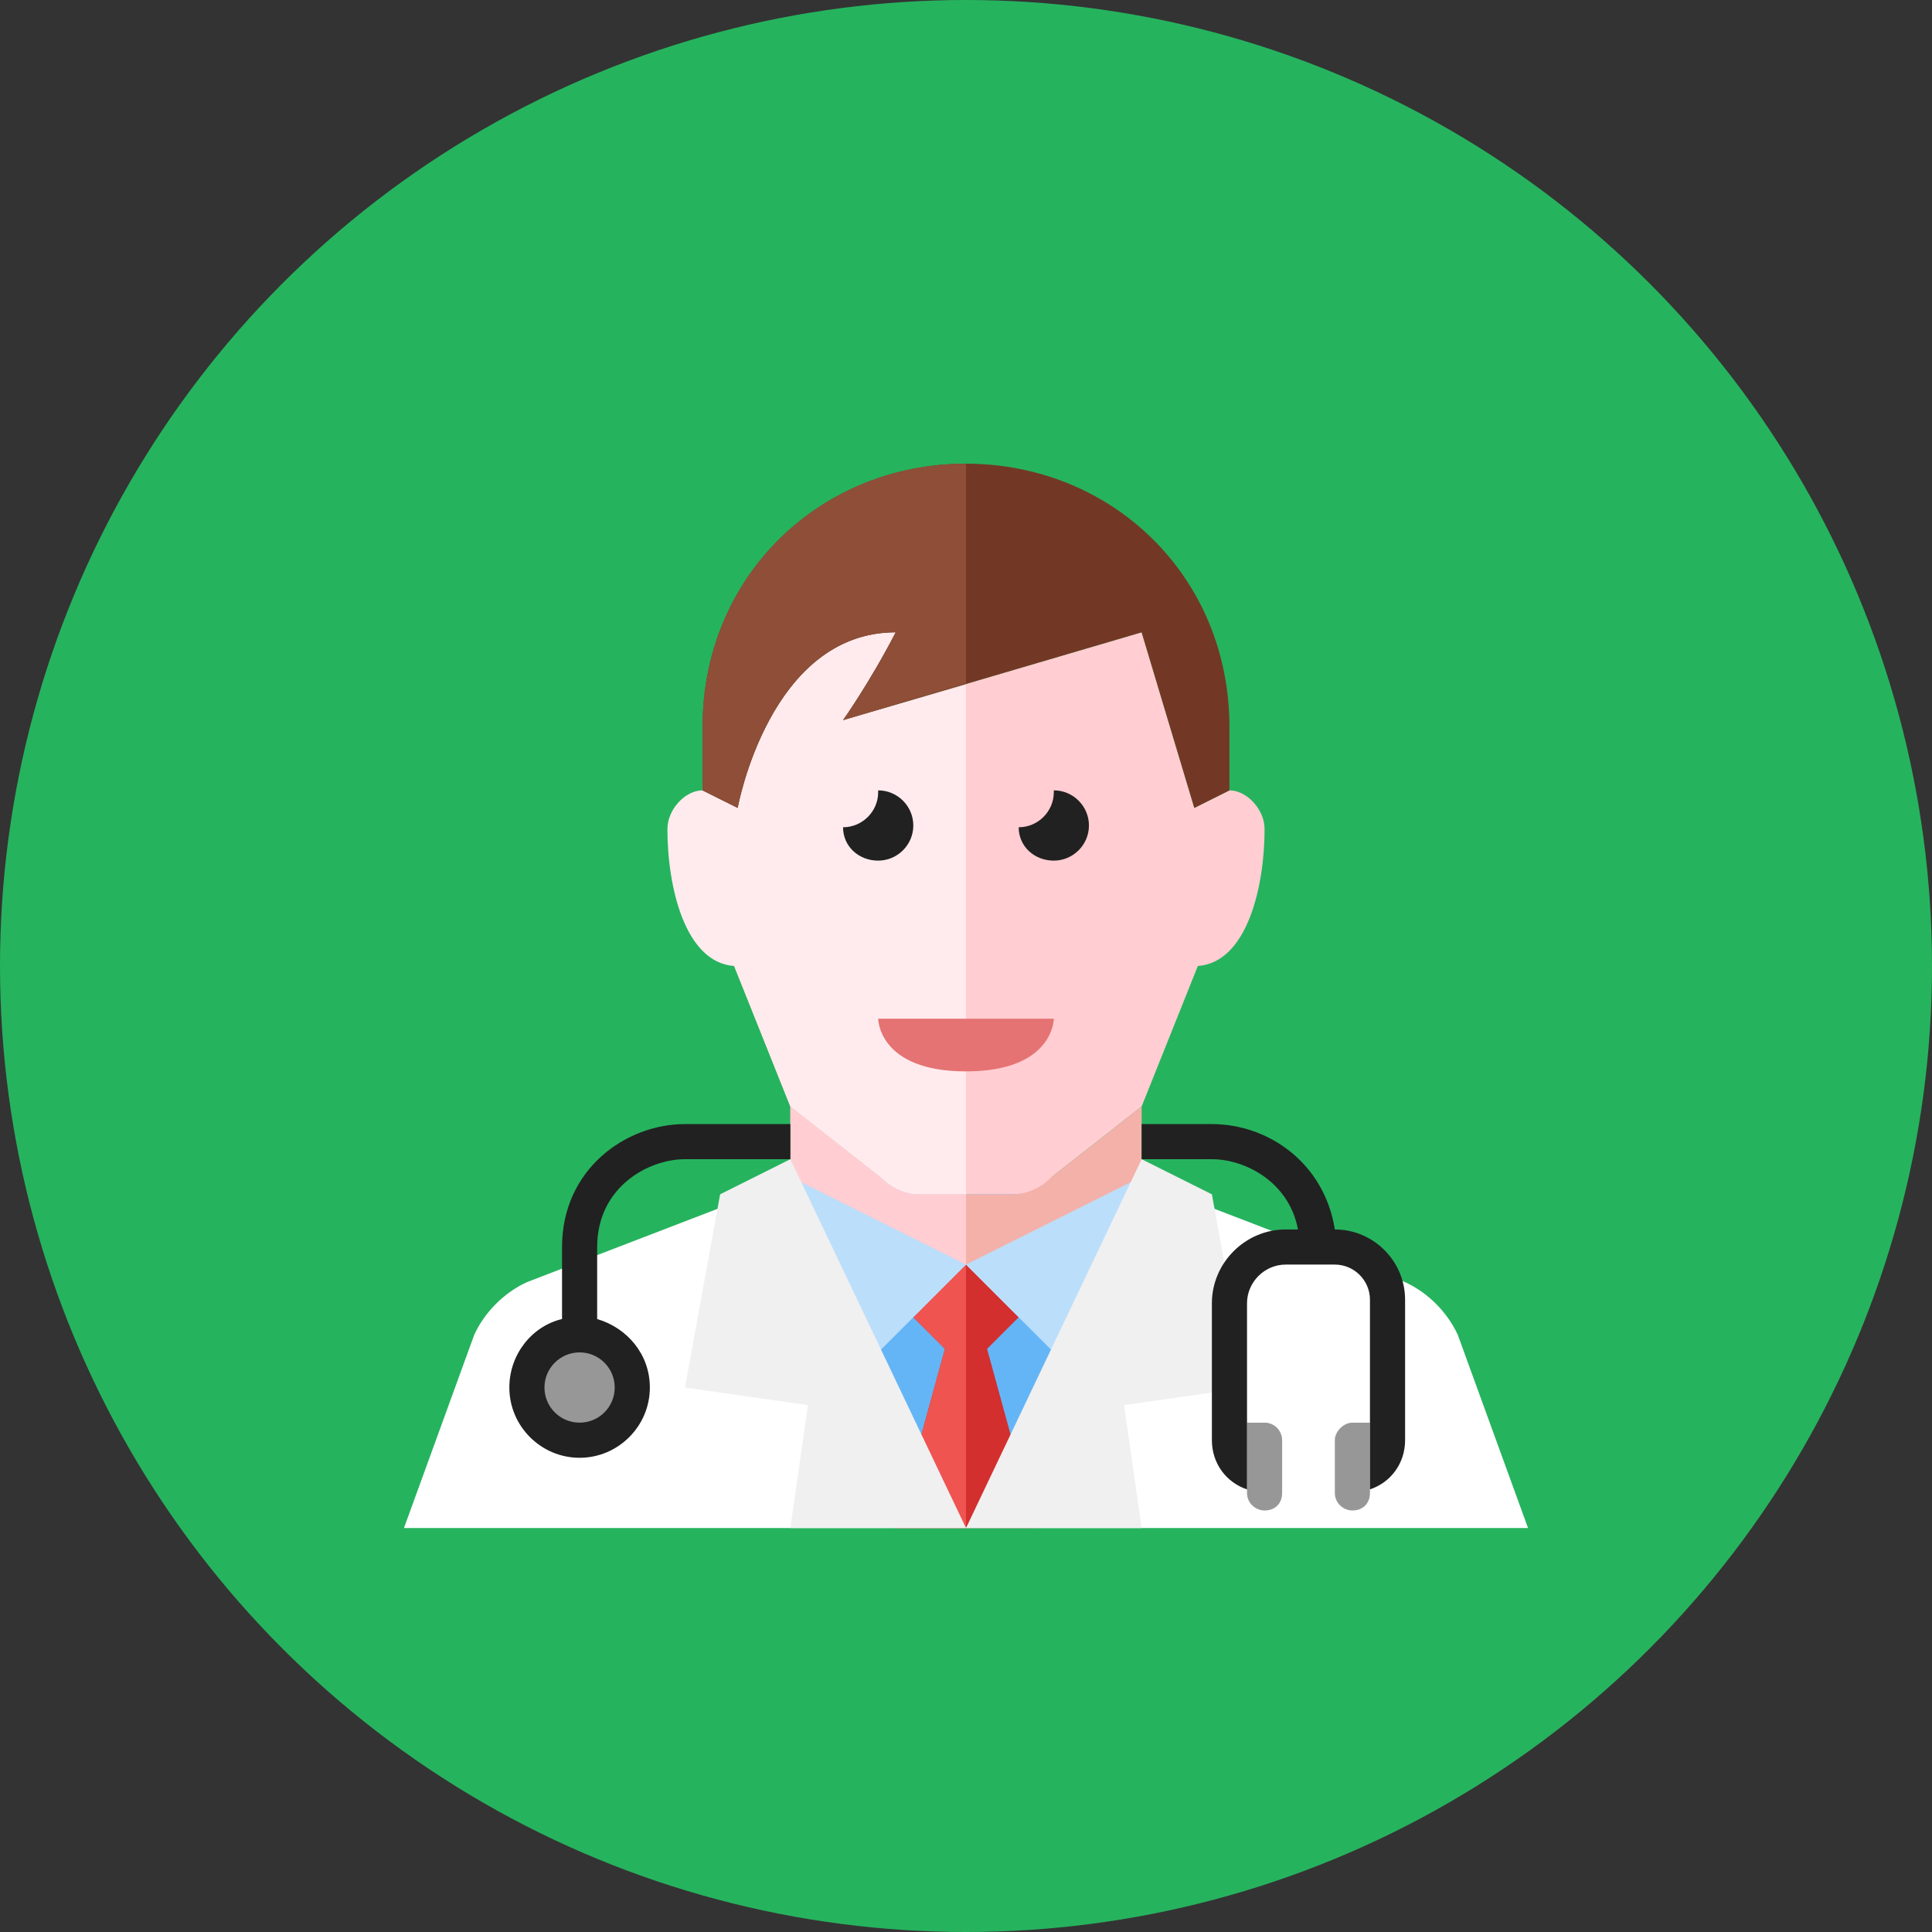 <?xml version="1.0" encoding="utf-8"?>
<!-- Generator: Adobe Illustrator 18.0.0, SVG Export Plug-In . SVG Version: 6.00 Build 0)  -->
<!DOCTYPE svg PUBLIC "-//W3C//DTD SVG 1.1//EN" "http://www.w3.org/Graphics/SVG/1.1/DTD/svg11.dtd">
<svg version="1.1" id="Calque_1" xmlns="http://www.w3.org/2000/svg" xmlns:xlink="http://www.w3.org/1999/xlink" x="0px" y="0px"
	 viewBox="0 0 110 110" enable-background="new 0 0 110 110" xml:space="preserve">
<rect x="0" y="0" width="110" height="110" fill="#333333" stroke="none"/>
<g id="R-Multicolor">
	<g>
		<circle fill="#26B35E" cx="55" cy="55" r="55"/>
	</g>
	<g>
		<g>
			<g>
				<polygon fill="#64B5F6" points="67,68 65,67 45,67 43,68 55,87 				"/>
			</g>
		</g>
		<g>
			<path fill="#FFCDD2" d="M70,45l-2,1l-3-10l-17,5c0,0,1.5-2.1,3-5c-7.2,0-9,10-9,10l-1-0.5V53l4,10l5.1,4c0.6,0.6,1.4,1,2.2,1H55
				h2.7c0.9,0,1.7-0.4,2.2-1l5.1-4l3.2-8c2.8-0.2,3.8-4.5,3.8-7.8C72,46.1,71,45,70,45z"/>
		</g>
		<g>
			<path fill="#F4B1A9" d="M57.7,68H55h-2.7c-0.9,0-1.7-0.4-2.2-1L45,63v8c0,0,2,4,10,4s10-4,10-4v-8l-5.1,4
				C59.3,67.6,58.5,68,57.7,68z"/>
		</g>
		<g>
			<path fill="#FFCDD2" d="M50.1,67L45,63v8c0,0,2,4,10,4v-7h-2.7C51.5,68,50.7,67.6,50.1,67z"/>
		</g>
		<g>
			<path fill="#FFEBEE" d="M51,36c-7.2,0-9,10-9,10l-2-1c-1,0-2,1.1-2,2.2c0,3.3,1,7.6,3.8,7.8l3.2,8l5.1,4c0.6,0.6,1.4,1,2.2,1H55
				v-29L48,41C48,41,49.5,38.9,51,36z"/>
		</g>
		<g>
			<g>
				<path fill="#212121" d="M52,47c0-1.1-0.9-2-2-2c0,0,0,0,0,0c0,0,0,0,0,0.1c0,1.1-0.9,2-2,2c0,1.1,0.9,1.9,2,1.9
					C51.1,49,52,48.1,52,47z"/>
			</g>
		</g>
		<g>
			<g>
				<path fill="#212121" d="M62,47c0-1.1-0.9-2-2-2c0,0,0,0,0,0c0,0,0,0,0,0.1c0,1.1-0.9,2-2,2c0,1.1,0.9,1.9,2,1.9
					C61.1,49,62,48.1,62,47z"/>
			</g>
		</g>
		<g>
			<g>
				<path fill="#E57373" d="M50,58h10c0,0,0,3-5,3S50,58,50,58z"/>
			</g>
		</g>
		<g>
			<g>
				<path fill="#733825" d="M55,26.4c-8.3,0-15,6.4-15,15V45l2,1c0,0,1.8-10,9-10c-1.5,2.9-3,5-3,5l17-5l3,10l2-1v-3.6
					C70,32.8,63.3,26.4,55,26.4z"/>
			</g>
		</g>
		<g>
			<path fill="#8F4E38" d="M40,41.4V45l2,1c0,0,1.8-10,9-10c-1.5,2.9-3,5-3,5l7-2.1V26.4C46.7,26.4,40,32.8,40,41.4z"/>
		</g>
		<g>
			<g>
				<polygon fill="#D32F2F" points="59,87 56.2,76.8 58,75 55,72 52,75 53.8,76.8 51,87 				"/>
			</g>
		</g>
		<g>
			<g>
				<polygon fill="#EF5451" points="55,87 55,72 55,72 52,75 53.8,76.8 51,87 				"/>
			</g>
		</g>
		<g>
			<g>
				<path fill="#FFFFFF" d="M23,87l4-11c0.6-1.3,1.7-2.4,3-3l13-5l12,19H23z"/>
			</g>
		</g>
		<g>
			<g>
				<path fill="#FFFFFF" d="M87,87l-4-11c-0.6-1.3-1.7-2.4-3-3l-13-5L55,87H87z"/>
			</g>
		</g>
		<g>
			<g>
				<polygon fill="#BBDEFB" points="67,68.1 67,68 65,67 55,72 60.8,77.8 				"/>
			</g>
		</g>
		<g>
			<g>
				<polygon fill="#BBDEFB" points="43,68.1 43,68 45,67 55,72 49.2,77.8 				"/>
			</g>
		</g>
		<g>
			<g>
				<polygon fill="#F0F0F0" points="55,87 45,66 41,68 39,79 46,80 45,87 				"/>
			</g>
		</g>
		<g>
			<g>
				<polygon fill="#F0F0F0" points="55,87 65,66 69,68 71,79 64,80 65,87 				"/>
			</g>
		</g>
		<g>
			<g>
				<g>
					<path fill="#212121" d="M39,64c-3.4,0-7,2.6-7,7v4.1c-1.7,0.4-3,2-3,3.9c0,2.2,1.8,4,4,4s4-1.8,4-4c0-1.9-1.3-3.4-3-3.9V71
						c0-3.4,2.9-5,5-5h6v-2H39z"/>
				</g>
			</g>
			<g>
				<g>
					<g>
						<circle fill="#979797" cx="33" cy="79" r="2"/>
					</g>
				</g>
			</g>
		</g>
		<g>
			<g>
				<g>
					<g>
						<g>
							<path fill="#979797" d="M73,85c0,0.6-0.4,1-1,1c-0.5,0-1-0.4-1-1v-4h1c0.6,0,1,0.5,1,1V85z"/>
						</g>
					</g>
				</g>
			</g>
			<g>
				<g>
					<g>
						<g>
							<path fill="#979797" d="M76,85c0,0.6,0.5,1,1,1c0.6,0,1-0.4,1-1v-4h-1c-0.5,0-1,0.5-1,1V85z"/>
						</g>
					</g>
				</g>
			</g>
			<g>
				<g>
					<path fill="#212121" d="M76,70L76,70c-0.6-3.8-3.8-6-7-6h-4v2h4c1.9,0,4.4,1.3,4.9,4h-0.7c-2.3,0-4.2,1.9-4.2,4.2V82
						c0,1.3,0.8,2.4,2,2.8V82v-7.8c0-1.2,1-2.2,2.2-2.2H76c1.1,0,2,0.9,2,2v8v2.8c1.2-0.4,2-1.5,2-2.8v-8C80,71.8,78.2,70,76,70z"/>
				</g>
			</g>
		</g>
	</g>
</g>
<g id="Multicolor" display="none">
	<g display="inline">
		<g>
			<g>
				<polygon fill="#64B5F6" points="67,68 65,67 45,67 43,68 55,87 				"/>
			</g>
		</g>
		<g>
			<path fill="#FFCDD2" d="M70,45l-2,1l-3-10l-17,5c0,0,1.5-2.1,3-5c-7.2,0-9,10-9,10l-1-0.5V53l4,10l5.1,4c0.6,0.6,1.4,1,2.2,1H55
				h2.7c0.9,0,1.7-0.4,2.2-1l5.1-4l3.2-8c2.8-0.2,3.8-4.5,3.8-7.8C72,46.1,71,45,70,45z"/>
		</g>
		<g>
			<path fill="#F4B1A9" d="M57.7,68H55h-2.7c-0.9,0-1.7-0.4-2.2-1L45,63v8c0,0,2,4,10,4s10-4,10-4v-8l-5.1,4
				C59.3,67.6,58.5,68,57.7,68z"/>
		</g>
		<g>
			<path fill="#FFCDD2" d="M50.1,67L45,63v8c0,0,2,4,10,4v-7h-2.7C51.5,68,50.7,67.6,50.1,67z"/>
		</g>
		<g>
			<path fill="#FFEBEE" d="M51,36c-7.2,0-9,10-9,10l-2-1c-1,0-2,1.1-2,2.2c0,3.3,1,7.6,3.8,7.8l3.2,8l5.1,4c0.6,0.6,1.4,1,2.2,1H55
				v-29L48,41C48,41,49.5,38.9,51,36z"/>
		</g>
		<g>
			<g>
				<path fill="#212121" d="M52,47c0-1.1-0.9-2-2-2c0,0,0,0,0,0c0,0,0,0,0,0.1c0,1.1-0.9,2-2,2c0,1.1,0.9,1.9,2,1.9
					C51.1,49,52,48.1,52,47z"/>
			</g>
		</g>
		<g>
			<g>
				<path fill="#212121" d="M62,47c0-1.1-0.9-2-2-2c0,0,0,0,0,0c0,0,0,0,0,0.1c0,1.1-0.9,2-2,2c0,1.1,0.9,1.9,2,1.9
					C61.1,49,62,48.1,62,47z"/>
			</g>
		</g>
		<g>
			<g>
				<path fill="#E57373" d="M50,58h10c0,0,0,3-5,3S50,58,50,58z"/>
			</g>
		</g>
		<g>
			<g>
				<path fill="#733825" d="M55,26.4c-8.3,0-15,6.4-15,15V45l2,1c0,0,1.8-10,9-10c-1.5,2.9-3,5-3,5l17-5l3,10l2-1v-3.6
					C70,32.8,63.3,26.4,55,26.4z"/>
			</g>
		</g>
		<g>
			<path fill="#8F4E38" d="M40,41.4V45l2,1c0,0,1.8-10,9-10c-1.5,2.9-3,5-3,5l7-2.1V26.4C46.7,26.4,40,32.8,40,41.4z"/>
		</g>
		<g>
			<g>
				<polygon fill="#D32F2F" points="59,87 56.2,76.8 58,75 55,72 52,75 53.8,76.8 51,87 				"/>
			</g>
		</g>
		<g>
			<g>
				<polygon fill="#EF5451" points="55,87 55,72 55,72 52,75 53.8,76.8 51,87 				"/>
			</g>
		</g>
		<g>
			<g>
				<path fill="#FFFFFF" d="M23,87l4-11c0.6-1.3,1.7-2.4,3-3l13-5l12,19H23z"/>
			</g>
		</g>
		<g>
			<g>
				<path fill="#FFFFFF" d="M87,87l-4-11c-0.6-1.3-1.7-2.4-3-3l-13-5L55,87H87z"/>
			</g>
		</g>
		<g>
			<g>
				<polygon fill="#BBDEFB" points="67,68.1 67,68 65,67 55,72 60.8,77.8 				"/>
			</g>
		</g>
		<g>
			<g>
				<polygon fill="#BBDEFB" points="43,68.1 43,68 45,67 55,72 49.2,77.8 				"/>
			</g>
		</g>
		<g>
			<g>
				<polygon fill="#F0F0F0" points="55,87 45,66 41,68 39,79 46,80 45,87 				"/>
			</g>
		</g>
		<g>
			<g>
				<polygon fill="#F0F0F0" points="55,87 65,66 69,68 71,79 64,80 65,87 				"/>
			</g>
		</g>
		<g>
			<g>
				<g>
					<path fill="#212121" d="M39,64c-3.4,0-7,2.6-7,7v4.1c-1.7,0.4-3,2-3,3.9c0,2.2,1.8,4,4,4s4-1.8,4-4c0-1.9-1.3-3.4-3-3.9V71
						c0-3.4,2.9-5,5-5h6v-2H39z"/>
				</g>
			</g>
			<g>
				<g>
					<g>
						<circle fill="#979797" cx="33" cy="79" r="2"/>
					</g>
				</g>
			</g>
		</g>
		<g>
			<g>
				<g>
					<g>
						<g>
							<path fill="#979797" d="M73,85c0,0.6-0.4,1-1,1c-0.5,0-1-0.4-1-1v-4h1c0.6,0,1,0.5,1,1V85z"/>
						</g>
					</g>
				</g>
			</g>
			<g>
				<g>
					<g>
						<g>
							<path fill="#979797" d="M76,85c0,0.6,0.5,1,1,1c0.6,0,1-0.4,1-1v-4h-1c-0.5,0-1,0.5-1,1V85z"/>
						</g>
					</g>
				</g>
			</g>
			<g>
				<g>
					<path fill="#212121" d="M76,70L76,70c-0.6-3.8-3.8-6-7-6h-4v2h4c1.9,0,4.4,1.3,4.9,4h-0.7c-2.3,0-4.2,1.9-4.2,4.2V82
						c0,1.3,0.8,2.4,2,2.8V82v-7.8c0-1.2,1-2.2,2.2-2.2H76c1.1,0,2,0.9,2,2v8v2.8c1.2-0.4,2-1.5,2-2.8v-8C80,71.8,78.2,70,76,70z"/>
				</g>
			</g>
		</g>
	</g>
</g>
<g id="Blue" display="none">
	<g display="inline">
		<g>
			<g>
				<polygon fill="#FFFFFF" points="67,68 65,67 45,67 43,68 55,87 				"/>
			</g>
			<path fill="#C5CAE9" d="M57.7,68H55h-2.7c-0.9,0-1.7-0.4-2.2-1L45,63v8c0,0,2,4,10,4s10-4,10-4v-8l-5.1,4
				C59.3,67.6,58.5,68,57.7,68z"/>
			<path fill="#E8EAF6" d="M50.1,67L45,63v8c0,0,2,4,10,4v-7h-2.7C51.5,68,50.7,67.6,50.1,67z"/>
			<g>
				<polygon fill="#2979FF" points="59,87 56.2,76.8 58,75 55,72 52,75 53.8,76.8 51,87 				"/>
			</g>
			<g>
				<polygon fill="#448AFF" points="55,87 55,72 55,72 52,75 53.8,76.8 51,87 				"/>
			</g>
			<g>
				<path fill="#FFFFFF" d="M23,87l4-11c0.6-1.3,1.7-2.4,3-3l13-5l12,19H23z"/>
			</g>
			<g>
				<path fill="#FFFFFF" d="M87,87l-4-11c-0.6-1.3-1.7-2.4-3-3l-13-5L55,87H87z"/>
			</g>
			<g>
				<polygon fill="#FFFFFF" points="67,68.1 67,68 65,67 55,72 60.8,77.8 				"/>
			</g>
			<g>
				<polygon fill="#FFFFFF" points="43,68.1 43,68 45,67 55,72 49.2,77.8 				"/>
			</g>
			<g>
				<polygon fill="#E8EAF6" points="55,87 45,66 41,68 39,79 46,80 45,87 				"/>
			</g>
			<g>
				<polygon fill="#E8EAF6" points="55,87 65,66 69,68 71,79 64,80 65,87 				"/>
			</g>
			<g>
				<g>
					<path fill="#1A3B7E" d="M39,64c-3.4,0-7,2.6-7,7v4.1c-1.7,0.4-3,2-3,3.9c0,2.2,1.8,4,4,4s4-1.8,4-4c0-1.9-1.3-3.4-3-3.9V71
						c0-3.4,2.9-5,5-5h6v-2H39z"/>
				</g>
				<g>
					<g>
						<circle fill="#1565C0" cx="33" cy="79" r="2"/>
					</g>
				</g>
			</g>
			<g>
				<g>
					<g>
						<g>
							<path fill="#1565C0" d="M73,85c0,0.6-0.4,1-1,1c-0.5,0-1-0.4-1-1v-4h1c0.6,0,1,0.5,1,1V85z"/>
						</g>
					</g>
				</g>
				<g>
					<g>
						<g>
							<path fill="#1565C0" d="M76,85c0,0.6,0.5,1,1,1c0.6,0,1-0.4,1-1v-4h-1c-0.5,0-1,0.5-1,1V85z"/>
						</g>
					</g>
				</g>
				<g>
					<path fill="#1A3B7E" d="M76,70L76,70c-0.6-3.8-3.8-6-7-6h-4v2h4c1.9,0,4.4,1.3,4.9,4h-0.7c-2.3,0-4.2,1.9-4.2,4.2V82
						c0,1.3,0.8,2.4,2,2.8V82v-7.8c0-1.2,1-2.2,2.2-2.2H76c1.1,0,2,0.9,2,2v8v2.8c1.2-0.4,2-1.5,2-2.8v-8C80,71.8,78.2,70,76,70z"/>
				</g>
			</g>
		</g>
		<path fill="#E8EAF6" d="M70,45l-2,1l-3-10l-17,5c0,0,1.5-2.1,3-5c-7.2,0-9,10-9,10l-1-0.5V53l4,10l5.1,4c0.6,0.6,1.4,1,2.2,1H55
			h2.7c0.9,0,1.7-0.4,2.2-1l5.1-4l3.2-8c2.8-0.2,3.8-4.5,3.8-7.8C72,46.1,71,45,70,45z"/>
		<path fill="#FFFFFF" d="M51,36c-7.2,0-9,10-9,10l-2-1c-1,0-2,1.1-2,2.2c0,3.3,1,7.6,3.8,7.8l3.2,8l5.1,4c0.6,0.6,1.4,1,2.2,1H55
			v-29L48,41C48,41,49.5,38.9,51,36z"/>
		<g>
			<path fill="#1A3B7E" d="M52,47c0-1.1-0.9-2-2-2c0,0,0,0,0,0c0,0,0,0,0,0.1c0,1.1-0.9,2-2,2c0,1.1,0.9,1.9,2,1.9
				C51.1,49,52,48.1,52,47z"/>
		</g>
		<g>
			<path fill="#1A3B7E" d="M62,47c0-1.1-0.9-2-2-2c0,0,0,0,0,0c0,0,0,0,0,0.1c0,1.1-0.9,2-2,2c0,1.1,0.9,1.9,2,1.9
				C61.1,49,62,48.1,62,47z"/>
		</g>
		<g>
			<path fill="#1E88E5" d="M50,58h10c0,0,0,3-5,3S50,58,50,58z"/>
		</g>
		<g>
			<path fill="#0D57A1" d="M55,26.4c-8.3,0-15,6.4-15,15V45l2,1c0,0,1.8-10,9-10c-1.5,2.9-3,5-3,5l17-5l3,10l2-1v-3.6
				C70,32.8,63.3,26.4,55,26.4z"/>
		</g>
		<path fill="#1565C0" d="M40,41.4V45l2,1c0,0,1.8-10,9-10c-1.5,2.9-3,5-3,5l7-2.1V26.4C46.7,26.4,40,32.8,40,41.4z"/>
	</g>
</g>
<g id="R-Blue" display="none">
	<g display="inline">
		<circle fill="#00B0FF" cx="55" cy="55" r="55"/>
	</g>
	<g display="inline">
		<g>
			<g>
				<polygon fill="#FFFFFF" points="67,68 65,67 45,67 43,68 55,87 				"/>
			</g>
			<path fill="#C5CAE9" d="M57.7,68H55h-2.7c-0.9,0-1.7-0.4-2.2-1L45,63v8c0,0,2,4,10,4s10-4,10-4v-8l-5.1,4
				C59.3,67.6,58.5,68,57.7,68z"/>
			<path fill="#E8EAF6" d="M50.1,67L45,63v8c0,0,2,4,10,4v-7h-2.7C51.5,68,50.7,67.6,50.1,67z"/>
			<g>
				<polygon fill="#2979FF" points="59,87 56.2,76.8 58,75 55,72 52,75 53.8,76.8 51,87 				"/>
			</g>
			<g>
				<polygon fill="#448AFF" points="55,87 55,72 55,72 52,75 53.8,76.8 51,87 				"/>
			</g>
			<g>
				<path fill="#FFFFFF" d="M23,87l4-11c0.6-1.3,1.7-2.4,3-3l13-5l12,19H23z"/>
			</g>
			<g>
				<path fill="#FFFFFF" d="M87,87l-4-11c-0.6-1.3-1.7-2.4-3-3l-13-5L55,87H87z"/>
			</g>
			<g>
				<polygon fill="#FFFFFF" points="67,68.1 67,68 65,67 55,72 60.8,77.8 				"/>
			</g>
			<g>
				<polygon fill="#FFFFFF" points="43,68.1 43,68 45,67 55,72 49.2,77.8 				"/>
			</g>
			<g>
				<polygon fill="#E8EAF6" points="55,87 45,66 41,68 39,79 46,80 45,87 				"/>
			</g>
			<g>
				<polygon fill="#E8EAF6" points="55,87 65,66 69,68 71,79 64,80 65,87 				"/>
			</g>
			<g>
				<g>
					<path fill="#1A3B7E" d="M39,64c-3.4,0-7,2.6-7,7v4.1c-1.7,0.4-3,2-3,3.9c0,2.2,1.8,4,4,4s4-1.8,4-4c0-1.9-1.3-3.4-3-3.9V71
						c0-3.4,2.9-5,5-5h6v-2H39z"/>
				</g>
				<g>
					<g>
						<circle fill="#1565C0" cx="33" cy="79" r="2"/>
					</g>
				</g>
			</g>
			<g>
				<g>
					<g>
						<g>
							<path fill="#1565C0" d="M73,85c0,0.6-0.4,1-1,1c-0.5,0-1-0.4-1-1v-4h1c0.6,0,1,0.5,1,1V85z"/>
						</g>
					</g>
				</g>
				<g>
					<g>
						<g>
							<path fill="#1565C0" d="M76,85c0,0.6,0.5,1,1,1c0.6,0,1-0.4,1-1v-4h-1c-0.5,0-1,0.5-1,1V85z"/>
						</g>
					</g>
				</g>
				<g>
					<path fill="#1A3B7E" d="M76,70L76,70c-0.6-3.8-3.8-6-7-6h-4v2h4c1.9,0,4.4,1.3,4.9,4h-0.7c-2.3,0-4.2,1.9-4.2,4.2V82
						c0,1.3,0.8,2.4,2,2.8V82v-7.8c0-1.2,1-2.2,2.2-2.2H76c1.1,0,2,0.9,2,2v8v2.8c1.2-0.4,2-1.5,2-2.8v-8C80,71.8,78.2,70,76,70z"/>
				</g>
			</g>
		</g>
		<path fill="#E8EAF6" d="M70,45l-2,1l-3-10l-17,5c0,0,1.5-2.1,3-5c-7.2,0-9,10-9,10l-1-0.5V53l4,10l5.1,4c0.6,0.6,1.4,1,2.2,1H55
			h2.7c0.9,0,1.7-0.4,2.2-1l5.1-4l3.2-8c2.8-0.2,3.8-4.5,3.8-7.8C72,46.1,71,45,70,45z"/>
		<path fill="#FFFFFF" d="M51,36c-7.2,0-9,10-9,10l-2-1c-1,0-2,1.1-2,2.2c0,3.3,1,7.6,3.8,7.8l3.2,8l5.1,4c0.6,0.6,1.4,1,2.2,1H55
			v-29L48,41C48,41,49.5,38.9,51,36z"/>
		<g>
			<path fill="#1A3B7E" d="M52,47c0-1.1-0.9-2-2-2c0,0,0,0,0,0c0,0,0,0,0,0.1c0,1.1-0.9,2-2,2c0,1.1,0.9,1.9,2,1.9
				C51.1,49,52,48.1,52,47z"/>
		</g>
		<g>
			<path fill="#1A3B7E" d="M62,47c0-1.1-0.9-2-2-2c0,0,0,0,0,0c0,0,0,0,0,0.1c0,1.1-0.9,2-2,2c0,1.1,0.9,1.9,2,1.9
				C61.1,49,62,48.1,62,47z"/>
		</g>
		<g>
			<path fill="#1E88E5" d="M50,58h10c0,0,0,3-5,3S50,58,50,58z"/>
		</g>
		<g>
			<path fill="#0C58A2" d="M55,26.4c-8.3,0-15,6.4-15,15V45l2,1c0,0,1.8-10,9-10c-1.5,2.9-3,5-3,5l17-5l3,10l2-1v-3.6
				C70,32.8,63.3,26.4,55,26.4z"/>
		</g>
		<path fill="#1565C0" d="M40,41.4V45l2,1c0,0,1.8-10,9-10c-1.5,2.9-3,5-3,5l7-2.1V26.4C46.7,26.4,40,32.8,40,41.4z"/>
	</g>
</g>
<g id="Green" display="none">
	<g display="inline">
		<g>
			<g>
				<polygon fill="#FFFFFF" points="67,68 65,67 45,67 43,68 55,87 				"/>
			</g>
			<path fill="#C5EB98" d="M57.7,68H55h-2.7c-0.9,0-1.7-0.4-2.2-1L45,63v8c0,0,2,4,10,4s10-4,10-4v-8l-5.1,4
				C59.3,67.6,58.5,68,57.7,68z"/>
			<path fill="#ECF5E1" d="M50.1,67L45,63v8c0,0,2,4,10,4v-7h-2.7C51.5,68,50.7,67.6,50.1,67z"/>
			<g>
				<polygon fill="#00C250" points="59,87 56.2,76.8 58,75 55,72 52,75 53.8,76.8 51,87 				"/>
			</g>
			<g>
				<polygon fill="#00E676" points="55,87 55,72 55,72 52,75 53.8,76.8 51,87 				"/>
			</g>
			<g>
				<path fill="#FFFFFF" d="M23,87l4-11c0.6-1.3,1.7-2.4,3-3l13-5l12,19H23z"/>
			</g>
			<g>
				<path fill="#FFFFFF" d="M87,87l-4-11c-0.6-1.3-1.7-2.4-3-3l-13-5L55,87H87z"/>
			</g>
			<g>
				<polygon fill="#FFFFFF" points="67,68.1 67,68 65,67 55,72 60.8,77.8 				"/>
			</g>
			<g>
				<polygon fill="#FFFFFF" points="43,68.1 43,68 45,67 55,72 49.2,77.8 				"/>
			</g>
			<g>
				<polygon fill="#ECF5E1" points="55,87 45,66 41,68 39,79 46,80 45,87 				"/>
			</g>
			<g>
				<polygon fill="#ECF5E1" points="55,87 65,66 69,68 71,79 64,80 65,87 				"/>
			</g>
			<g>
				<g>
					<path fill="#003B15" d="M39,64c-3.4,0-7,2.6-7,7v4.1c-1.7,0.4-3,2-3,3.9c0,2.2,1.8,4,4,4s4-1.8,4-4c0-1.9-1.3-3.4-3-3.9V71
						c0-3.4,2.9-5,5-5h6v-2H39z"/>
				</g>
				<g>
					<g>
						<circle fill="#008232" cx="33" cy="79" r="2"/>
					</g>
				</g>
			</g>
			<g>
				<g>
					<g>
						<g>
							<path fill="#008232" d="M73,85c0,0.6-0.4,1-1,1c-0.5,0-1-0.4-1-1v-4h1c0.6,0,1,0.5,1,1V85z"/>
						</g>
					</g>
				</g>
				<g>
					<g>
						<g>
							<path fill="#008232" d="M76,85c0,0.6,0.5,1,1,1c0.6,0,1-0.4,1-1v-4h-1c-0.5,0-1,0.5-1,1V85z"/>
						</g>
					</g>
				</g>
				<g>
					<path fill="#003B15" d="M76,70L76,70c-0.6-3.8-3.8-6-7-6h-4v2h4c1.9,0,4.4,1.3,4.9,4h-0.7c-2.3,0-4.2,1.9-4.2,4.2V82
						c0,1.3,0.8,2.4,2,2.8V82v-7.8c0-1.2,1-2.2,2.2-2.2H76c1.1,0,2,0.9,2,2v8v2.8c1.2-0.4,2-1.5,2-2.8v-8C80,71.8,78.2,70,76,70z"/>
				</g>
			</g>
		</g>
		<path fill="#ECF5E1" d="M70,45l-2,1l-3-10l-17,5c0,0,1.5-2.1,3-5c-7.2,0-9,10-9,10l-1-0.5V53l4,10l5.1,4c0.6,0.6,1.4,1,2.2,1H55
			h2.7c0.9,0,1.7-0.4,2.2-1l5.1-4l3.2-8c2.8-0.2,3.8-4.5,3.8-7.8C72,46.1,71,45,70,45z"/>
		<path fill="#FFFFFF" d="M51,36c-7.2,0-9,10-9,10l-2-1c-1,0-2,1.1-2,2.2c0,3.3,1,7.6,3.8,7.8l3.2,8l5.1,4c0.6,0.6,1.4,1,2.2,1H55
			v-29L48,41C48,41,49.5,38.9,51,36z"/>
		<g>
			<path fill="#003B15" d="M52,47c0-1.1-0.9-2-2-2c0,0,0,0,0,0c0,0,0,0,0,0.1c0,1.1-0.9,2-2,2c0,1.1,0.9,1.9,2,1.9
				C51.1,49,52,48.1,52,47z"/>
		</g>
		<g>
			<path fill="#003B15" d="M62,47c0-1.1-0.9-2-2-2c0,0,0,0,0,0c0,0,0,0,0,0.1c0,1.1-0.9,2-2,2c0,1.1,0.9,1.9,2,1.9
				C61.1,49,62,48.1,62,47z"/>
		</g>
		<g>
			<path fill="#56C435" d="M50,58h10c0,0,0,3-5,3S50,58,50,58z"/>
		</g>
		<g>
			<path fill="#006E31" d="M55,26.4c-8.3,0-15,6.4-15,15V45l2,1c0,0,1.8-10,9-10c-1.5,2.9-3,5-3,5l17-5l3,10l2-1v-3.6
				C70,32.8,63.3,26.4,55,26.4z"/>
		</g>
		<path fill="#008232" d="M40,41.4V45l2,1c0,0,1.8-10,9-10c-1.5,2.9-3,5-3,5l7-2.1V26.4C46.7,26.4,40,32.8,40,41.4z"/>
	</g>
</g>
<g id="R-Green" display="none">
	<g display="inline">
		<circle fill="#64DD17" cx="55" cy="55" r="55"/>
	</g>
	<g display="inline">
		<g>
			<g>
				<polygon fill="#FFFFFF" points="67,68 65,67 45,67 43,68 55,87 				"/>
			</g>
			<path fill="#C5EB98" d="M57.7,68H55h-2.7c-0.9,0-1.7-0.4-2.2-1L45,63v8c0,0,2,4,10,4s10-4,10-4v-8l-5.1,4
				C59.3,67.6,58.5,68,57.7,68z"/>
			<path fill="#ECF5E1" d="M50.1,67L45,63v8c0,0,2,4,10,4v-7h-2.7C51.5,68,50.7,67.6,50.1,67z"/>
			<g>
				<polygon fill="#00C250" points="59,87 56.2,76.8 58,75 55,72 52,75 53.8,76.8 51,87 				"/>
			</g>
			<g>
				<polygon fill="#00E676" points="55,87 55,72 55,72 52,75 53.8,76.8 51,87 				"/>
			</g>
			<g>
				<path fill="#FFFFFF" d="M23,87l4-11c0.6-1.3,1.7-2.4,3-3l13-5l12,19H23z"/>
			</g>
			<g>
				<path fill="#FFFFFF" d="M87,87l-4-11c-0.6-1.3-1.7-2.4-3-3l-13-5L55,87H87z"/>
			</g>
			<g>
				<polygon fill="#FFFFFF" points="67,68.1 67,68 65,67 55,72 60.8,77.8 				"/>
			</g>
			<g>
				<polygon fill="#FFFFFF" points="43,68.1 43,68 45,67 55,72 49.2,77.8 				"/>
			</g>
			<g>
				<polygon fill="#ECF5E1" points="55,87 45,66 41,68 39,79 46,80 45,87 				"/>
			</g>
			<g>
				<polygon fill="#ECF5E1" points="55,87 65,66 69,68 71,79 64,80 65,87 				"/>
			</g>
			<g>
				<g>
					<path fill="#003B15" d="M39,64c-3.4,0-7,2.6-7,7v4.1c-1.7,0.4-3,2-3,3.9c0,2.2,1.8,4,4,4s4-1.8,4-4c0-1.9-1.3-3.4-3-3.9V71
						c0-3.4,2.9-5,5-5h6v-2H39z"/>
				</g>
				<g>
					<g>
						<circle fill="#008232" cx="33" cy="79" r="2"/>
					</g>
				</g>
			</g>
			<g>
				<g>
					<g>
						<g>
							<path fill="#008232" d="M73,85c0,0.6-0.4,1-1,1c-0.5,0-1-0.4-1-1v-4h1c0.6,0,1,0.5,1,1V85z"/>
						</g>
					</g>
				</g>
				<g>
					<g>
						<g>
							<path fill="#008232" d="M76,85c0,0.6,0.5,1,1,1c0.6,0,1-0.4,1-1v-4h-1c-0.5,0-1,0.5-1,1V85z"/>
						</g>
					</g>
				</g>
				<g>
					<path fill="#003B15" d="M76,70L76,70c-0.6-3.8-3.8-6-7-6h-4v2h4c1.9,0,4.4,1.3,4.9,4h-0.7c-2.3,0-4.2,1.9-4.2,4.2V82
						c0,1.3,0.8,2.4,2,2.8V82v-7.8c0-1.2,1-2.2,2.2-2.2H76c1.1,0,2,0.9,2,2v8v2.8c1.2-0.4,2-1.5,2-2.8v-8C80,71.8,78.2,70,76,70z"/>
				</g>
			</g>
		</g>
		<path fill="#ECF5E1" d="M70,45l-2,1l-3-10l-17,5c0,0,1.5-2.1,3-5c-7.2,0-9,10-9,10l-1-0.5V53l4,10l5.1,4c0.6,0.6,1.4,1,2.2,1H55
			h2.7c0.9,0,1.7-0.4,2.2-1l5.1-4l3.2-8c2.8-0.2,3.8-4.5,3.8-7.8C72,46.1,71,45,70,45z"/>
		<path fill="#FFFFFF" d="M51,36c-7.2,0-9,10-9,10l-2-1c-1,0-2,1.1-2,2.2c0,3.3,1,7.6,3.8,7.8l3.2,8l5.1,4c0.6,0.6,1.4,1,2.2,1H55
			v-29L48,41C48,41,49.5,38.9,51,36z"/>
		<g>
			<path fill="#003B15" d="M52,47c0-1.1-0.9-2-2-2c0,0,0,0,0,0c0,0,0,0,0,0.1c0,1.1-0.9,2-2,2c0,1.1,0.9,1.9,2,1.9
				C51.1,49,52,48.1,52,47z"/>
		</g>
		<g>
			<path fill="#003B15" d="M62,47c0-1.1-0.9-2-2-2c0,0,0,0,0,0c0,0,0,0,0,0.1c0,1.1-0.9,2-2,2c0,1.1,0.9,1.9,2,1.9
				C61.1,49,62,48.1,62,47z"/>
		</g>
		<g>
			<path fill="#56C435" d="M50,58h10c0,0,0,3-5,3S50,58,50,58z"/>
		</g>
		<g>
			<path fill="#006E31" d="M55,26.4c-8.3,0-15,6.4-15,15V45l2,1c0,0,1.8-10,9-10c-1.5,2.9-3,5-3,5l17-5l3,10l2-1v-3.6
				C70,32.8,63.3,26.4,55,26.4z"/>
		</g>
		<path fill="#008232" d="M40,41.4V45l2,1c0,0,1.8-10,9-10c-1.5,2.9-3,5-3,5l7-2.1V26.4C46.7,26.4,40,32.8,40,41.4z"/>
	</g>
</g>
<g id="Red" display="none">
	<g display="inline">
		<g>
			<g>
				<polygon fill="#FFFFFF" points="67,68 65,67 45,67 43,68 55,87 				"/>
			</g>
			<path fill="#FFC7B2" d="M57.7,68H55h-2.7c-0.9,0-1.7-0.4-2.2-1L45,63v8c0,0,2,4,10,4s10-4,10-4v-8l-5.1,4
				C59.3,67.6,58.5,68,57.7,68z"/>
			<path fill="#FFE4DE" d="M50.1,67L45,63v8c0,0,2,4,10,4v-7h-2.7C51.5,68,50.7,67.6,50.1,67z"/>
			<g>
				<polygon fill="#D22600" points="59,87 56.2,76.8 58,75 55,72 52,75 53.8,76.8 51,87 				"/>
			</g>
			<g>
				<polygon fill="#FF2F00" points="55,87 55,72 55,72 52,75 53.8,76.8 51,87 				"/>
			</g>
			<g>
				<path fill="#FFFFFF" d="M23,87l4-11c0.6-1.3,1.7-2.4,3-3l13-5l12,19H23z"/>
			</g>
			<g>
				<path fill="#FFFFFF" d="M87,87l-4-11c-0.6-1.3-1.7-2.4-3-3l-13-5L55,87H87z"/>
			</g>
			<g>
				<polygon fill="#FFFFFF" points="67,68.1 67,68 65,67 55,72 60.8,77.8 				"/>
			</g>
			<g>
				<polygon fill="#FFFFFF" points="43,68.1 43,68 45,67 55,72 49.2,77.8 				"/>
			</g>
			<g>
				<polygon fill="#FFE4DE" points="55,87 45,66 41,68 39,79 46,80 45,87 				"/>
			</g>
			<g>
				<polygon fill="#FFE4DE" points="55,87 65,66 69,68 71,79 64,80 65,87 				"/>
			</g>
			<g>
				<g>
					<path fill="#2C0900" d="M39,64c-3.4,0-7,2.6-7,7v4.1c-1.7,0.4-3,2-3,3.9c0,2.2,1.8,4,4,4s4-1.8,4-4c0-1.9-1.3-3.4-3-3.9V71
						c0-3.4,2.9-5,5-5h6v-2H39z"/>
				</g>
				<g>
					<g>
						<circle fill="#99412B" cx="33" cy="79" r="2"/>
					</g>
				</g>
			</g>
			<g>
				<g>
					<g>
						<g>
							<path fill="#99412B" d="M73,85c0,0.6-0.4,1-1,1c-0.5,0-1-0.4-1-1v-4h1c0.6,0,1,0.5,1,1V85z"/>
						</g>
					</g>
				</g>
				<g>
					<g>
						<g>
							<path fill="#99412B" d="M76,85c0,0.6,0.5,1,1,1c0.6,0,1-0.4,1-1v-4h-1c-0.5,0-1,0.5-1,1V85z"/>
						</g>
					</g>
				</g>
				<g>
					<path fill="#2C0900" d="M76,70L76,70c-0.6-3.8-3.8-6-7-6h-4v2h4c1.9,0,4.4,1.3,4.9,4h-0.7c-2.3,0-4.2,1.9-4.2,4.2V82
						c0,1.3,0.8,2.4,2,2.8V82v-7.8c0-1.2,1-2.2,2.2-2.2H76c1.1,0,2,0.9,2,2v8v2.8c1.2-0.4,2-1.5,2-2.8v-8C80,71.8,78.2,70,76,70z"/>
				</g>
			</g>
		</g>
		<path fill="#FFE4DE" d="M70,45l-2,1l-3-10l-17,5c0,0,1.5-2.1,3-5c-7.2,0-9,10-9,10l-1-0.5V53l4,10l5.1,4c0.6,0.6,1.4,1,2.2,1H55
			h2.7c0.9,0,1.7-0.4,2.2-1l5.1-4l3.2-8c2.8-0.2,3.8-4.5,3.8-7.8C72,46.1,71,45,70,45z"/>
		<path fill="#FFFFFF" d="M51,36c-7.2,0-9,10-9,10l-2-1c-1,0-2,1.1-2,2.2c0,3.3,1,7.6,3.8,7.8l3.2,8l5.1,4c0.6,0.6,1.4,1,2.2,1H55
			v-29L48,41C48,41,49.5,38.9,51,36z"/>
		<g>
			<path fill="#2C0900" d="M52,47c0-1.1-0.9-2-2-2c0,0,0,0,0,0c0,0,0,0,0,0.1c0,1.1-0.9,2-2,2c0,1.1,0.9,1.9,2,1.9
				C51.1,49,52,48.1,52,47z"/>
		</g>
		<g>
			<path fill="#2C0900" d="M62,47c0-1.1-0.9-2-2-2c0,0,0,0,0,0c0,0,0,0,0,0.1c0,1.1-0.9,2-2,2c0,1.1,0.9,1.9,2,1.9
				C61.1,49,62,48.1,62,47z"/>
		</g>
		<g>
			<path fill="#DE5735" d="M50,58h10c0,0,0,3-5,3S50,58,50,58z"/>
		</g>
		<g>
			<path fill="#7A1C05" d="M55,26.4c-8.3,0-15,6.4-15,15V45l2,1c0,0,1.8-10,9-10c-1.5,2.9-3,5-3,5l17-5l3,10l2-1v-3.6
				C70,32.8,63.3,26.4,55,26.4z"/>
		</g>
		<path fill="#99412B" d="M40,41.4V45l2,1c0,0,1.8-10,9-10c-1.5,2.9-3,5-3,5l7-2.1V26.4C46.7,26.4,40,32.8,40,41.4z"/>
	</g>
</g>
<g id="R-Red" display="none">
	<g display="inline">
		<circle fill="#FF5722" cx="55" cy="55" r="55"/>
	</g>
	<g display="inline">
		<g>
			<g>
				<polygon fill="#FFFFFF" points="67,68 65,67 45,67 43,68 55,87 				"/>
			</g>
			<path fill="#FFC7B2" d="M57.7,68H55h-2.7c-0.9,0-1.7-0.4-2.2-1L45,63v8c0,0,2,4,10,4s10-4,10-4v-8l-5.1,4
				C59.3,67.6,58.5,68,57.7,68z"/>
			<path fill="#FFE4DE" d="M50.1,67L45,63v8c0,0,2,4,10,4v-7h-2.7C51.5,68,50.7,67.6,50.1,67z"/>
			<g>
				<polygon fill="#D22600" points="59,87 56.2,76.8 58,75 55,72 52,75 53.8,76.8 51,87 				"/>
			</g>
			<g>
				<polygon fill="#FF2F00" points="55,87 55,72 55,72 52,75 53.8,76.8 51,87 				"/>
			</g>
			<g>
				<path fill="#FFFFFF" d="M23,87l4-11c0.6-1.3,1.7-2.4,3-3l13-5l12,19H23z"/>
			</g>
			<g>
				<path fill="#FFFFFF" d="M87,87l-4-11c-0.6-1.3-1.7-2.4-3-3l-13-5L55,87H87z"/>
			</g>
			<g>
				<polygon fill="#FFFFFF" points="67,68.1 67,68 65,67 55,72 60.8,77.8 				"/>
			</g>
			<g>
				<polygon fill="#FFFFFF" points="43,68.1 43,68 45,67 55,72 49.2,77.8 				"/>
			</g>
			<g>
				<polygon fill="#FFE4DE" points="55,87 45,66 41,68 39,79 46,80 45,87 				"/>
			</g>
			<g>
				<polygon fill="#FFE4DE" points="55,87 65,66 69,68 71,79 64,80 65,87 				"/>
			</g>
			<g>
				<g>
					<path fill="#2C0900" d="M39,64c-3.4,0-7,2.6-7,7v4.1c-1.7,0.4-3,2-3,3.9c0,2.2,1.8,4,4,4s4-1.8,4-4c0-1.9-1.3-3.4-3-3.9V71
						c0-3.4,2.9-5,5-5h6v-2H39z"/>
				</g>
				<g>
					<g>
						<circle fill="#99412B" cx="33" cy="79" r="2"/>
					</g>
				</g>
			</g>
			<g>
				<g>
					<g>
						<g>
							<path fill="#99412B" d="M73,85c0,0.6-0.4,1-1,1c-0.5,0-1-0.4-1-1v-4h1c0.6,0,1,0.5,1,1V85z"/>
						</g>
					</g>
				</g>
				<g>
					<g>
						<g>
							<path fill="#99412B" d="M76,85c0,0.6,0.5,1,1,1c0.6,0,1-0.4,1-1v-4h-1c-0.5,0-1,0.5-1,1V85z"/>
						</g>
					</g>
				</g>
				<g>
					<path fill="#2C0900" d="M76,70L76,70c-0.6-3.8-3.8-6-7-6h-4v2h4c1.9,0,4.4,1.3,4.9,4h-0.7c-2.3,0-4.2,1.9-4.2,4.2V82
						c0,1.3,0.8,2.4,2,2.8V82v-7.8c0-1.2,1-2.2,2.2-2.2H76c1.1,0,2,0.9,2,2v8v2.8c1.2-0.4,2-1.5,2-2.8v-8C80,71.8,78.2,70,76,70z"/>
				</g>
			</g>
		</g>
		<path fill="#FFE4DE" d="M70,45l-2,1l-3-10l-17,5c0,0,1.5-2.1,3-5c-7.2,0-9,10-9,10l-1-0.5V53l4,10l5.1,4c0.6,0.6,1.4,1,2.2,1H55
			h2.7c0.9,0,1.7-0.4,2.2-1l5.1-4l3.2-8c2.8-0.2,3.8-4.5,3.8-7.8C72,46.1,71,45,70,45z"/>
		<path fill="#FFFFFF" d="M51,36c-7.2,0-9,10-9,10l-2-1c-1,0-2,1.1-2,2.2c0,3.3,1,7.6,3.8,7.8l3.2,8l5.1,4c0.6,0.6,1.4,1,2.2,1H55
			v-29L48,41C48,41,49.5,38.9,51,36z"/>
		<g>
			<path fill="#2C0900" d="M52,47c0-1.1-0.9-2-2-2c0,0,0,0,0,0c0,0,0,0,0,0.1c0,1.1-0.9,2-2,2c0,1.1,0.9,1.9,2,1.9
				C51.1,49,52,48.1,52,47z"/>
		</g>
		<g>
			<path fill="#2C0900" d="M62,47c0-1.1-0.9-2-2-2c0,0,0,0,0,0c0,0,0,0,0,0.1c0,1.1-0.9,2-2,2c0,1.1,0.9,1.9,2,1.9
				C61.1,49,62,48.1,62,47z"/>
		</g>
		<g>
			<path fill="#DE5735" d="M50,58h10c0,0,0,3-5,3S50,58,50,58z"/>
		</g>
		<g>
			<path fill="#7A1C05" d="M55,26.4c-8.3,0-15,6.4-15,15V45l2,1c0,0,1.8-10,9-10c-1.5,2.9-3,5-3,5l17-5l3,10l2-1v-3.6
				C70,32.8,63.3,26.4,55,26.4z"/>
		</g>
		<path fill="#99412B" d="M40,41.4V45l2,1c0,0,1.8-10,9-10c-1.5,2.9-3,5-3,5l7-2.1V26.4C46.7,26.4,40,32.8,40,41.4z"/>
	</g>
</g>
<g id="Yellow" display="none">
	<g display="inline">
		<g>
			<g>
				<polygon fill="#FFFFFF" points="67,68 65,67 45,67 43,68 55,87 				"/>
			</g>
			<path fill="#FFEBB8" d="M57.7,68H55h-2.7c-0.9,0-1.7-0.4-2.2-1L45,63v8c0,0,2,4,10,4s10-4,10-4v-8l-5.1,4
				C59.3,67.6,58.5,68,57.7,68z"/>
			<path fill="#FFF4D1" d="M50.1,67L45,63v8c0,0,2,4,10,4v-7h-2.7C51.5,68,50.7,67.6,50.1,67z"/>
			<g>
				<polygon fill="#FF8000" points="59,87 56.2,76.8 58,75 55,72 52,75 53.8,76.8 51,87 				"/>
			</g>
			<g>
				<polygon fill="#FF9D00" points="55,87 55,72 55,72 52,75 53.8,76.8 51,87 				"/>
			</g>
			<g>
				<path fill="#FFFFFF" d="M23,87l4-11c0.6-1.3,1.7-2.4,3-3l13-5l12,19H23z"/>
			</g>
			<g>
				<path fill="#FFFFFF" d="M87,87l-4-11c-0.6-1.3-1.7-2.4-3-3l-13-5L55,87H87z"/>
			</g>
			<g>
				<polygon fill="#FFFFFF" points="67,68.1 67,68 65,67 55,72 60.8,77.8 				"/>
			</g>
			<g>
				<polygon fill="#FFFFFF" points="43,68.1 43,68 45,67 55,72 49.2,77.8 				"/>
			</g>
			<g>
				<polygon fill="#FFF4D1" points="55,87 45,66 41,68 39,79 46,80 45,87 				"/>
			</g>
			<g>
				<polygon fill="#FFF4D1" points="55,87 65,66 69,68 71,79 64,80 65,87 				"/>
			</g>
			<g>
				<g>
					<path fill="#4C2720" d="M39,64c-3.4,0-7,2.6-7,7v4.1c-1.7,0.4-3,2-3,3.9c0,2.2,1.8,4,4,4s4-1.8,4-4c0-1.9-1.3-3.4-3-3.9V71
						c0-3.4,2.9-5,5-5h6v-2H39z"/>
				</g>
				<g>
					<g>
						<circle fill="#AB6C24" cx="33" cy="79" r="2"/>
					</g>
				</g>
			</g>
			<g>
				<g>
					<g>
						<g>
							<path fill="#AB6C24" d="M73,85c0,0.6-0.4,1-1,1c-0.5,0-1-0.4-1-1v-4h1c0.6,0,1,0.5,1,1V85z"/>
						</g>
					</g>
				</g>
				<g>
					<g>
						<g>
							<path fill="#AB6C24" d="M76,85c0,0.6,0.5,1,1,1c0.6,0,1-0.4,1-1v-4h-1c-0.5,0-1,0.5-1,1V85z"/>
						</g>
					</g>
				</g>
				<g>
					<path fill="#4C2720" d="M76,70L76,70c-0.6-3.8-3.8-6-7-6h-4v2h4c1.9,0,4.4,1.3,4.9,4h-0.7c-2.3,0-4.2,1.9-4.2,4.2V82
						c0,1.3,0.8,2.4,2,2.8V82v-7.8c0-1.2,1-2.2,2.2-2.2H76c1.1,0,2,0.9,2,2v8v2.8c1.2-0.4,2-1.5,2-2.8v-8C80,71.8,78.2,70,76,70z"/>
				</g>
			</g>
		</g>
		<path fill="#FFF4D1" d="M70,45l-2,1l-3-10l-17,5c0,0,1.5-2.1,3-5c-7.2,0-9,10-9,10l-1-0.5V53l4,10l5.1,4c0.6,0.6,1.4,1,2.2,1H55
			h2.7c0.9,0,1.7-0.4,2.2-1l5.1-4l3.2-8c2.8-0.2,3.8-4.5,3.8-7.8C72,46.1,71,45,70,45z"/>
		<path fill="#FFFFFF" d="M51,36c-7.2,0-9,10-9,10l-2-1c-1,0-2,1.1-2,2.2c0,3.3,1,7.6,3.8,7.8l3.2,8l5.1,4c0.6,0.6,1.4,1,2.2,1H55
			v-29L48,41C48,41,49.5,38.9,51,36z"/>
		<g>
			<path fill="#4C2720" d="M52,47c0-1.1-0.9-2-2-2c0,0,0,0,0,0c0,0,0,0,0,0.1c0,1.1-0.9,2-2,2c0,1.1,0.9,1.9,2,1.9
				C51.1,49,52,48.1,52,47z"/>
		</g>
		<g>
			<path fill="#4C2720" d="M62,47c0-1.1-0.9-2-2-2c0,0,0,0,0,0c0,0,0,0,0,0.1c0,1.1-0.9,2-2,2c0,1.1,0.9,1.9,2,1.9
				C61.1,49,62,48.1,62,47z"/>
		</g>
		<g>
			<path fill="#F7B90C" d="M50,58h10c0,0,0,3-5,3S50,58,50,58z"/>
		</g>
		<g>
			<path fill="#804B1C" d="M55,26.4c-8.3,0-15,6.4-15,15V45l2,1c0,0,1.8-10,9-10c-1.5,2.9-3,5-3,5l17-5l3,10l2-1v-3.6
				C70,32.8,63.3,26.4,55,26.4z"/>
		</g>
		<path fill="#AB6C24" d="M40,41.4V45l2,1c0,0,1.8-10,9-10c-1.5,2.9-3,5-3,5l7-2.1V26.4C46.7,26.4,40,32.8,40,41.4z"/>
	</g>
</g>
<g id="R-Yellow" display="none">
	<g display="inline">
		<circle fill="#FED600" cx="55" cy="55" r="55"/>
	</g>
	<g display="inline">
		<g>
			<g>
				<polygon fill="#FFFFFF" points="67,68 65,67 45,67 43,68 55,87 				"/>
			</g>
			<path fill="#FFEBB8" d="M57.7,68H55h-2.7c-0.9,0-1.7-0.4-2.2-1L45,63v8c0,0,2,4,10,4s10-4,10-4v-8l-5.1,4
				C59.3,67.6,58.5,68,57.7,68z"/>
			<path fill="#FFF4D1" d="M50.1,67L45,63v8c0,0,2,4,10,4v-7h-2.7C51.5,68,50.7,67.6,50.1,67z"/>
			<g>
				<polygon fill="#FF8000" points="59,87 56.2,76.8 58,75 55,72 52,75 53.8,76.8 51,87 				"/>
			</g>
			<g>
				<polygon fill="#FF9D00" points="55,87 55,72 55,72 52,75 53.8,76.8 51,87 				"/>
			</g>
			<g>
				<path fill="#FFFFFF" d="M23,87l4-11c0.6-1.3,1.7-2.4,3-3l13-5l12,19H23z"/>
			</g>
			<g>
				<path fill="#FFFFFF" d="M87,87l-4-11c-0.6-1.3-1.7-2.4-3-3l-13-5L55,87H87z"/>
			</g>
			<g>
				<polygon fill="#FFFFFF" points="67,68.1 67,68 65,67 55,72 60.8,77.8 				"/>
			</g>
			<g>
				<polygon fill="#FFFFFF" points="43,68.1 43,68 45,67 55,72 49.2,77.8 				"/>
			</g>
			<g>
				<polygon fill="#FFF4D1" points="55,87 45,66 41,68 39,79 46,80 45,87 				"/>
			</g>
			<g>
				<polygon fill="#FFF4D1" points="55,87 65,66 69,68 71,79 64,80 65,87 				"/>
			</g>
			<g>
				<g>
					<path fill="#4C2720" d="M39,64c-3.4,0-7,2.6-7,7v4.1c-1.7,0.4-3,2-3,3.9c0,2.2,1.8,4,4,4s4-1.8,4-4c0-1.9-1.3-3.4-3-3.9V71
						c0-3.4,2.9-5,5-5h6v-2H39z"/>
				</g>
				<g>
					<g>
						<circle fill="#AB6C24" cx="33" cy="79" r="2"/>
					</g>
				</g>
			</g>
			<g>
				<g>
					<g>
						<g>
							<path fill="#AB6C24" d="M73,85c0,0.6-0.4,1-1,1c-0.5,0-1-0.4-1-1v-4h1c0.6,0,1,0.5,1,1V85z"/>
						</g>
					</g>
				</g>
				<g>
					<g>
						<g>
							<path fill="#AB6C24" d="M76,85c0,0.6,0.5,1,1,1c0.6,0,1-0.4,1-1v-4h-1c-0.5,0-1,0.5-1,1V85z"/>
						</g>
					</g>
				</g>
				<g>
					<path fill="#4C2720" d="M76,70L76,70c-0.6-3.8-3.8-6-7-6h-4v2h4c1.9,0,4.4,1.3,4.9,4h-0.7c-2.3,0-4.2,1.9-4.2,4.2V82
						c0,1.3,0.8,2.4,2,2.8V82v-7.8c0-1.2,1-2.2,2.2-2.2H76c1.1,0,2,0.9,2,2v8v2.8c1.2-0.4,2-1.5,2-2.8v-8C80,71.8,78.2,70,76,70z"/>
				</g>
			</g>
		</g>
		<path fill="#FFF4D1" d="M70,45l-2,1l-3-10l-17,5c0,0,1.5-2.1,3-5c-7.2,0-9,10-9,10l-1-0.5V53l4,10l5.1,4c0.6,0.6,1.4,1,2.2,1H55
			h2.7c0.9,0,1.7-0.4,2.2-1l5.1-4l3.2-8c2.8-0.2,3.8-4.5,3.8-7.8C72,46.1,71,45,70,45z"/>
		<path fill="#FFFFFF" d="M51,36c-7.2,0-9,10-9,10l-2-1c-1,0-2,1.1-2,2.2c0,3.3,1,7.6,3.8,7.8l3.2,8l5.1,4c0.6,0.6,1.4,1,2.2,1H55
			v-29L48,41C48,41,49.5,38.9,51,36z"/>
		<g>
			<path fill="#4C2720" d="M52,47c0-1.1-0.9-2-2-2c0,0,0,0,0,0c0,0,0,0,0,0.1c0,1.1-0.9,2-2,2c0,1.1,0.9,1.9,2,1.9
				C51.1,49,52,48.1,52,47z"/>
		</g>
		<g>
			<path fill="#4C2720" d="M62,47c0-1.1-0.9-2-2-2c0,0,0,0,0,0c0,0,0,0,0,0.1c0,1.1-0.9,2-2,2c0,1.1,0.9,1.9,2,1.9
				C61.1,49,62,48.1,62,47z"/>
		</g>
		<g>
			<path fill="#F7B90C" d="M50,58h10c0,0,0,3-5,3S50,58,50,58z"/>
		</g>
		<g>
			<path fill="#804B1C" d="M55,26.4c-8.3,0-15,6.4-15,15V45l2,1c0,0,1.8-10,9-10c-1.5,2.9-3,5-3,5l17-5l3,10l2-1v-3.6
				C70,32.8,63.3,26.4,55,26.4z"/>
		</g>
		<path fill="#AB6C24" d="M40,41.4V45l2,1c0,0,1.8-10,9-10c-1.5,2.9-3,5-3,5l7-2.1V26.4C46.7,26.4,40,32.8,40,41.4z"/>
	</g>
</g>
</svg>
